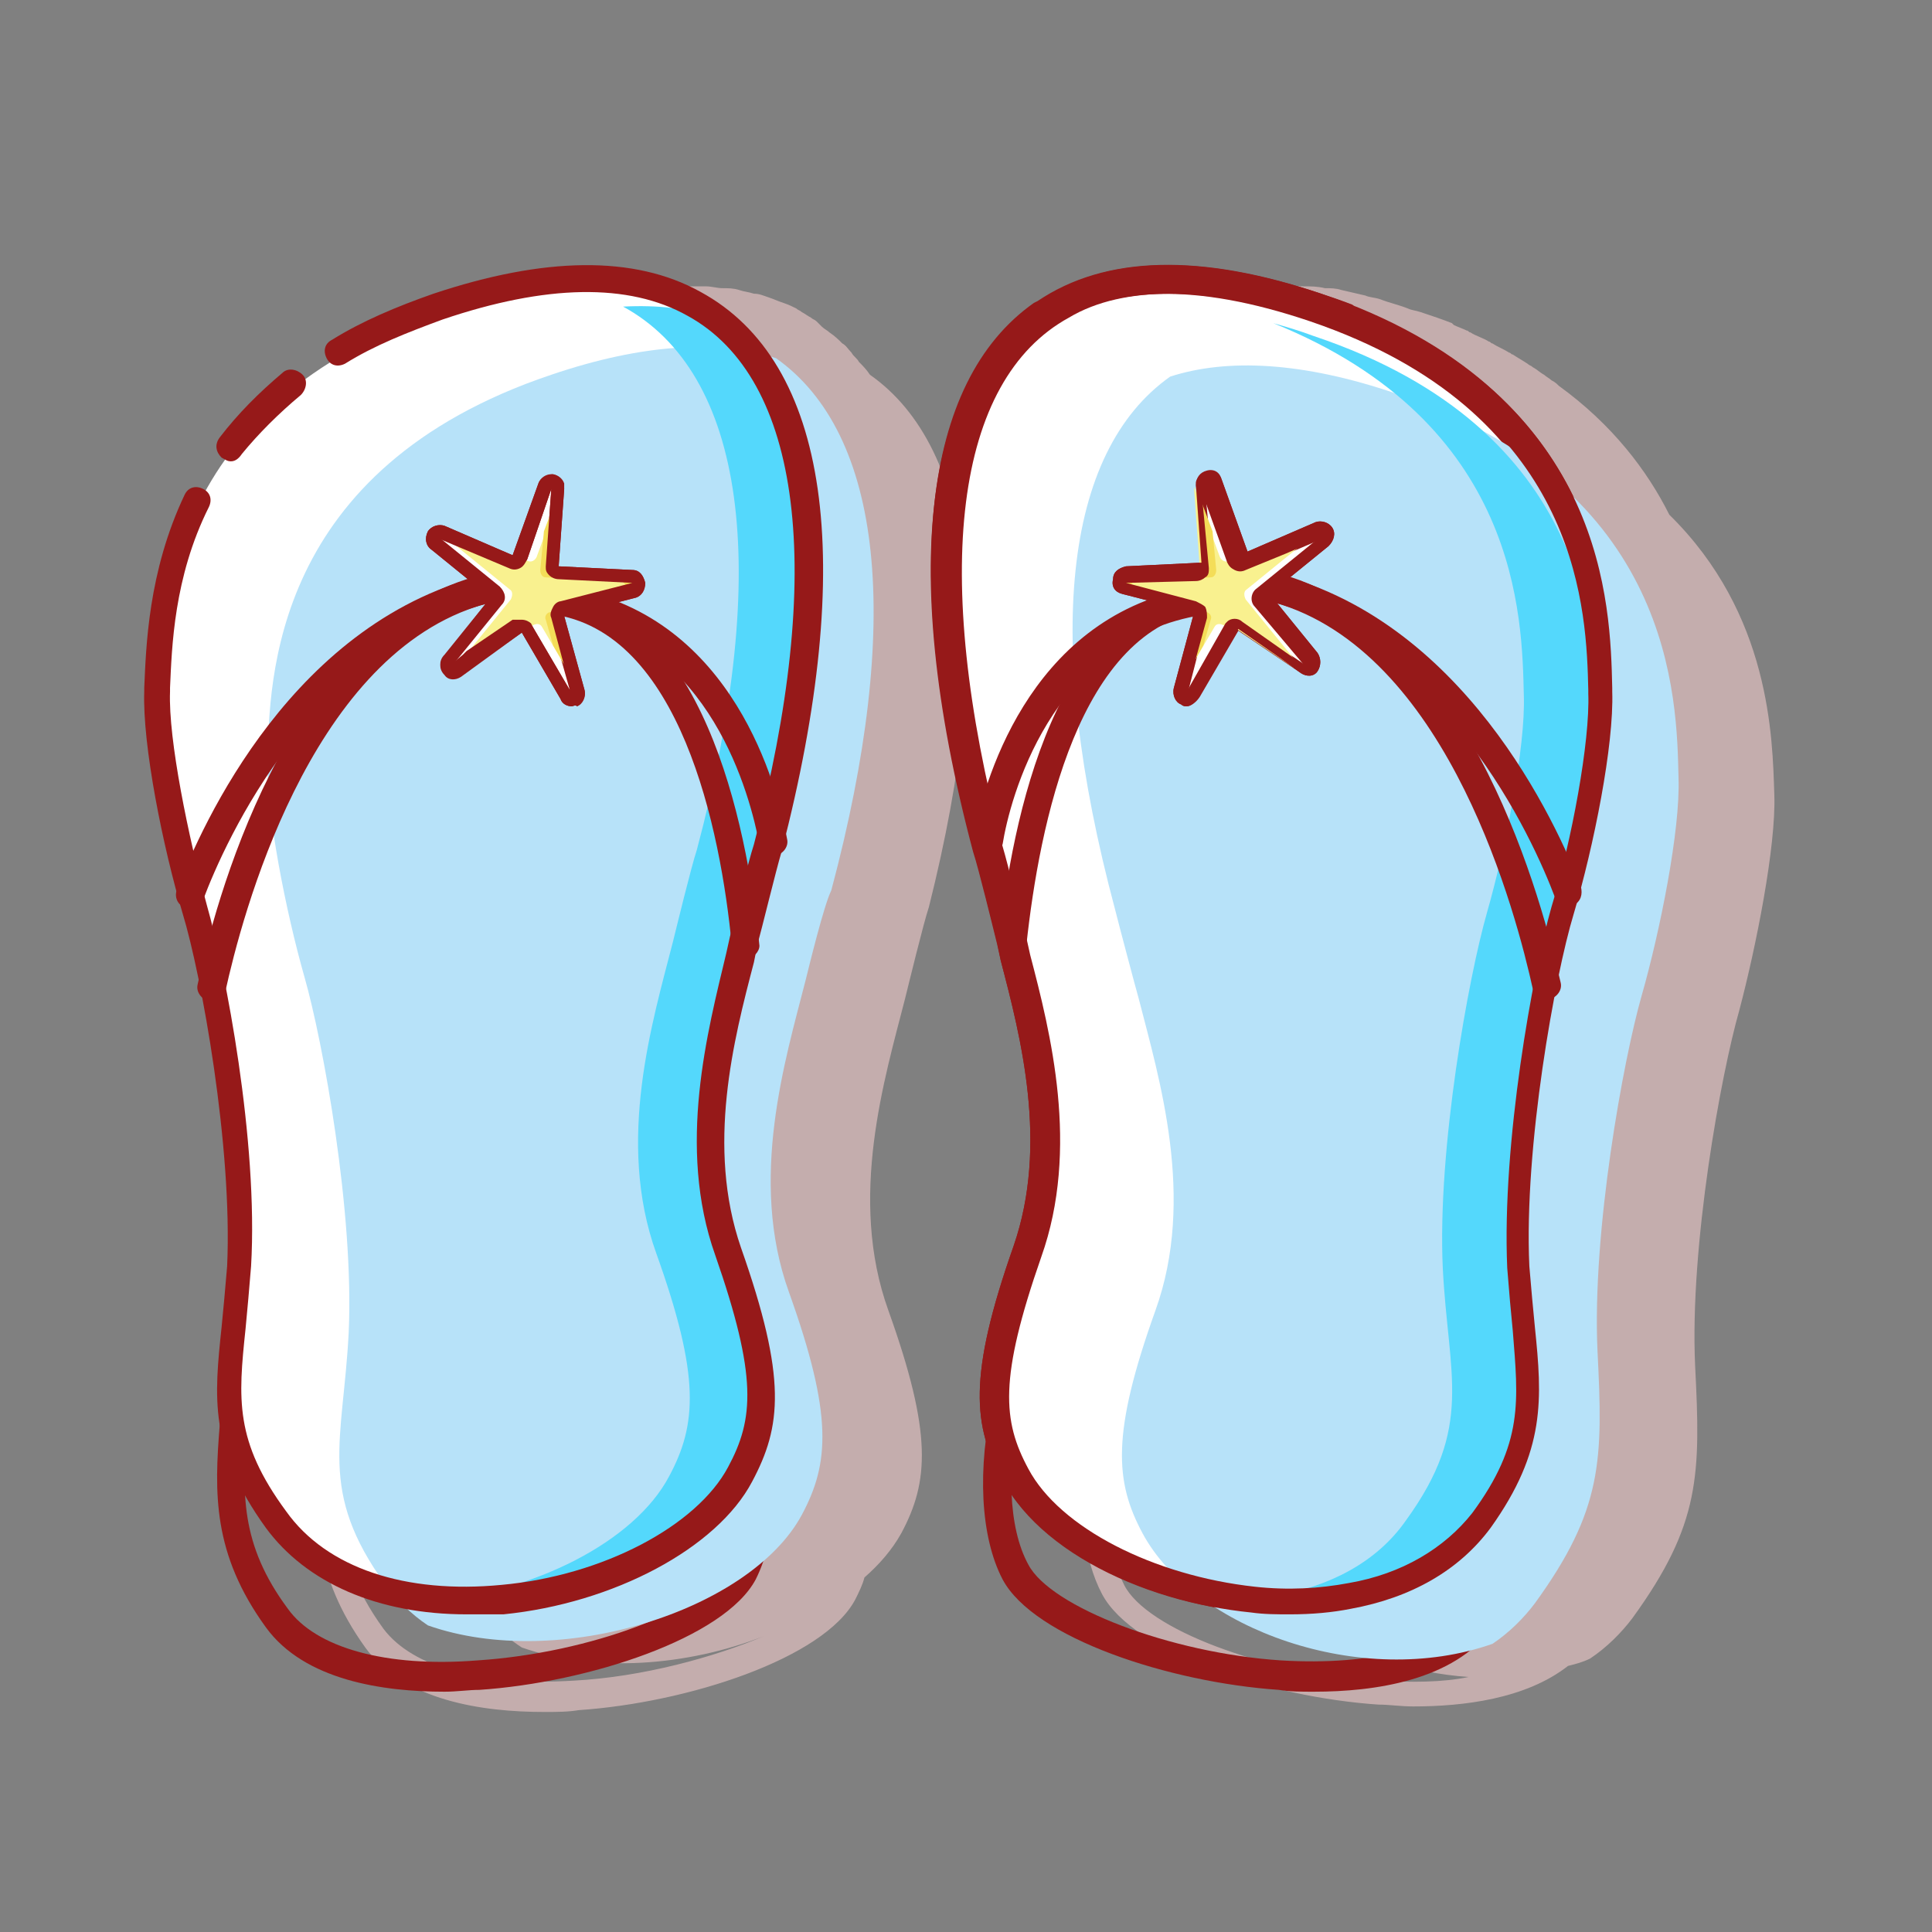 <?xml version="1.0" standalone="no"?><!DOCTYPE svg PUBLIC "-//W3C//DTD SVG 1.1//EN" "http://www.w3.org/Graphics/SVG/1.1/DTD/svg11.dtd"><svg t="1634049175594" class="icon" viewBox="0 0 1024 1024" version="1.1" xmlns="http://www.w3.org/2000/svg" p-id="8204" xmlns:xlink="http://www.w3.org/1999/xlink" width="200" height="200"><rect x="0" y="0" width="1024" height="1024" fill="#808080" stroke="none"/><defs><style type="text/css"></style></defs><path d="M461.091 198.627s-0.976 0 0 0c-1.952-2.929-3.905-4.881-5.857-6.834-0.976-1.952-2.929-2.929-3.905-4.881-1.952-1.952-2.929-3.905-4.881-4.881-1.952-1.952-3.905-3.905-6.834-5.857-0.976-0.976-2.929-1.952-3.905-2.929l-0.976-0.976-1.952-1.952c-0.976-0.976-1.952-0.976-2.929-1.952-1.952-0.976-2.929-1.952-4.881-2.929-0.976-0.976-1.952-0.976-2.929-1.952-1.952-0.976-3.905-1.952-6.834-2.929-2.929-0.976-4.881-1.952-7.81-2.929-2.929-0.976-4.881-1.952-7.81-1.952-2.929-0.976-4.881-0.976-7.81-1.952-2.929-0.976-5.857-0.976-8.786-0.976-2.929 0-5.857-0.976-8.786-0.976h-18.549c-2.929 0-5.857 0-8.786 0.976-3.905 0-7.81 0.976-11.715 1.952-2.929 0-5.857 0.976-7.81 0.976l-14.644 2.929c-1.952 0.976-3.905 0.976-5.857 0.976-7.81 1.952-14.644 3.905-22.454 6.834-150.341 50.765-154.246 165.961-155.222 208.916v1.952c-0.976 28.311 9.762 82.004 20.501 118.125 9.762 32.216 26.359 123.006 23.43 186.462-0.976 11.715-1.952 22.454-2.929 32.216 0 1.952 0 4.881-0.976 6.834-1.952 16.596-1.952 31.24 0 46.86-2.929 35.145-2.929 67.361 24.406 105.434 20.501 28.311 62.479 34.168 94.695 34.168 6.834 0 12.691 0 18.549-0.976 57.598-3.905 129.84-27.335 146.436-58.574 1.952-3.905 3.905-7.81 4.881-11.715 7.81-6.834 14.644-14.644 19.525-23.43 14.644-27.335 16.596-52.717-6.834-118.125-21.477-59.551-1.952-123.006 8.786-164.985 1.952-7.81 9.762-40.026 12.691-48.812 36.121-143.507 24.406-243.084-31.24-282.134z m-157.175 692.155c-48.812 2.929-84.933-6.834-100.553-27.335-15.62-21.477-21.477-40.026-22.454-58.574 2.929 4.881 5.857 9.762 9.762 15.62 2.929 3.905 5.857 7.81 9.762 11.715l2.929 2.929c2.929 2.929 5.857 4.881 8.786 6.834 0.976 0.976 2.929 1.952 3.905 2.929l8.786 5.857c1.952 0.976 2.929 1.952 4.881 2.929 2.929 1.952 6.834 2.929 10.739 4.881 0.976 0 1.952 0.976 2.929 0.976 0.976 0 1.952 0.976 2.929 0.976 1.952 0.976 4.881 0.976 6.834 1.952 1.952 0.976 4.881 0.976 6.834 1.952 2.929 0.976 4.881 0.976 7.81 1.952 2.929 2.929 5.857 4.881 8.786 6.834 39.05 13.667 87.862 9.762 127.888-5.857-25.382 10.739-63.456 21.477-100.553 23.43z m636.509-469.572c-0.976-30.263-1.952-95.672-55.646-148.389-11.715-23.43-30.263-47.836-58.574-68.337-0.976-0.976-1.952-1.952-3.905-2.929-0.976-0.976-2.929-1.952-3.905-2.929-1.952-0.976-3.905-2.929-5.857-3.905-0.976-0.976-1.952-0.976-2.929-1.952-2.929-1.952-4.881-2.929-7.81-4.881-0.976 0-0.976-0.976-1.952-0.976-2.929-1.952-5.857-2.929-8.786-4.881-0.976 0-0.976-0.976-1.952-0.976-2.929-1.952-6.834-2.929-9.762-4.881-0.976 0-0.976-0.976-1.952-0.976-1.952-0.976-4.881-1.952-6.834-2.929l-0.976-0.976c-4.881-1.952-10.739-3.905-16.596-5.857-2.929-0.976-4.881-0.976-6.834-1.952-4.881-1.952-9.762-2.929-14.644-4.881-2.929-0.976-5.857-0.976-7.81-1.952-3.905-0.976-8.786-1.952-12.691-2.929-2.929-0.976-5.857-0.976-8.786-0.976-3.905-0.976-7.81-0.976-10.739-0.976-2.929 0-5.857 0-8.786-0.976h-18.549c-2.929 0-5.857 0-8.786 0.976-2.929 0-5.857 0.976-7.81 0.976-2.929 0.976-5.857 0.976-8.786 1.952-2.929 0.976-4.881 0.976-7.81 1.952l-8.786 2.929-5.857 2.929c-0.976 0.976-2.929 0.976-3.905 1.952-1.952 0.976-3.905 1.952-5.857 3.905-0.976 0.976-1.952 0.976-2.929 0.976l-1.952 0.976-0.976 0.976c-1.952 0.976-3.905 2.929-5.857 3.905-1.952 0.976-3.905 2.929-4.881 3.905-1.952 1.952-3.905 3.905-5.857 6.834l-2.929 2.929c-1.952 2.929-4.881 5.857-6.834 8.786 0 0.976-0.976 0.976-0.976 1.952-1.952 3.905-4.881 7.81-6.834 11.715v0.976c-26.359 53.693-25.382 137.65 2.929 247.965 2.929 9.762 10.739 41.978 12.691 48.812l1.952 8.786c10.739 41.002 25.382 97.624 6.834 151.317-18.549 51.741-21.477 79.076-15.62 101.529-3.905 29.287-0.976 55.646 8.786 74.194 16.596 31.24 88.838 54.67 146.436 58.574 5.857 0 11.715 0.976 18.549 0.976 26.359 0 59.551-3.905 82.004-21.477 3.905-0.976 7.81-1.952 11.715-3.905 8.786-5.857 16.596-13.667 22.454-21.477 36.121-49.788 36.121-76.147 33.192-133.745-2.929-63.456 13.667-154.246 23.43-188.415 8.786-33.192 19.525-86.885 18.549-114.22z m-210.868 469.572c-59.551-3.905-122.03-27.335-133.745-50.765-4.881-9.762-7.81-22.454-8.786-37.097 0 0.976 0.976 0.976 1.952 1.952s1.952 2.929 2.929 3.905c0.976 1.952 2.929 2.929 3.905 4.881 0 0.976 0.976 0.976 0.976 1.952 13.667 13.667 32.216 25.382 52.717 34.168 0.976 0 1.952 0.976 2.929 0.976 1.952 0.976 3.905 0.976 5.857 1.952 1.952 0.976 3.905 0.976 5.857 1.952 0.976 0 2.929 0.976 3.905 0.976 2.929 0.976 4.881 1.952 7.81 1.952 0.976 0 1.952 0.976 2.929 0.976 2.929 0.976 5.857 1.952 8.786 1.952 0.976 0 1.952 0 1.952 0.976 1.952 0.976 4.881 0.976 6.834 0.976 23.43 14.644 52.717 24.406 82.004 26.359-13.667 2.929-30.263 2.929-48.812 1.952z" fill="#C4ADAD" p-id="8205"></path><path d="M235.58 896.639c-32.216 0-74.194-5.857-94.695-34.168-28.311-39.05-27.335-71.266-24.406-107.387 0-3.905 3.905-6.834 7.81-6.834s6.834 3.905 6.834 7.81c-2.929 35.145-3.905 62.479 21.477 96.648 14.644 20.501 51.741 31.24 100.553 27.335 59.551-3.905 122.03-27.335 133.745-50.765 10.739-19.525 11.715-52.717 3.905-85.909-0.976-3.905 1.952-7.81 5.857-8.786 3.905-0.976 7.81 1.952 8.786 5.857 8.786 37.097 6.834 73.218-4.881 96.648-16.596 31.24-88.838 54.67-146.436 58.574-5.857 0-11.715 0.976-18.549 0.976z" fill="#961919" p-id="8206"></path><path d="M395.683 499.309c-10.739 41.978-30.263 105.434-8.786 164.985 23.43 65.408 21.477 90.79 6.834 118.125-27.335 50.765-128.864 82.981-198.177 58.574-19.525-6.834-37.097-18.549-48.812-35.145-36.121-49.788-22.454-76.147-19.525-133.745 2.929-63.456-13.667-154.246-23.43-188.415s-20.501-87.862-19.525-115.196c0.976-41.978 1.952-154.246 150.341-204.034 63.456-21.477 112.268-18.549 145.46 4.881 56.622 40.026 67.361 139.603 29.287 282.134-3.905 7.81-11.715 40.026-13.667 47.836z" fill="#FFFFFF" p-id="8207"></path><path d="M426.923 519.81c-10.739 41.978-30.263 105.434-8.786 164.985 23.43 65.408 21.477 90.79 6.834 118.125-27.335 50.765-128.864 82.981-198.177 58.574-8.786-5.857-16.596-13.667-22.454-21.477-36.121-49.788-22.454-76.147-19.525-133.745 2.929-63.456-13.667-154.246-23.43-188.415s-20.501-87.862-19.525-115.196c0.976-41.978 1.952-154.246 150.341-204.034 48.812-16.596 88.838-18.549 119.101-8.786 56.622 40.026 67.361 139.603 29.287 282.134-3.905 7.81-11.715 40.026-13.667 47.836z" fill="#B7E2F9" p-id="8208"></path><path d="M395.683 499.309c-10.739 41.978-30.263 105.434-8.786 164.985 23.43 65.408 21.477 90.79 6.834 118.125-23.43 42.955-99.577 73.218-164.985 66.384 53.693-4.881 107.387-31.24 125.935-66.384 14.644-27.335 16.596-52.717-6.834-118.125-21.477-59.551-1.952-123.006 8.786-164.985 1.952-7.81 9.762-40.026 12.691-48.812 40.026-150.341 25.382-252.847-39.05-287.991 18.549-0.976 34.168 0.976 48.812 5.857 56.622 40.026 67.361 139.603 29.287 282.134-2.929 8.786-10.739 41.002-12.691 48.812z" fill="#54D8FC" p-id="8209"></path><path d="M100.858 480.76h-2.929c-3.905-0.976-5.857-5.857-3.905-9.762 12.691-33.192 61.503-143.507 165.961-166.937 3.905-0.976 7.81 1.952 8.786 5.857 0.976 3.905-1.952 7.81-5.857 8.786-96.648 22.454-143.507 126.911-155.222 158.151-1.952 1.952-3.905 3.905-6.834 3.905z" fill="#961919" p-id="8210"></path><path d="M112.573 530.549h-1.952c-3.905-0.976-6.834-4.881-5.857-8.786 8.786-41.978 45.883-183.533 142.531-214.773l11.715-2.929c3.905-0.976 7.81 1.952 8.786 5.857 0.976 3.905-1.952 7.81-5.857 8.786-2.929 0.976-6.834 1.952-9.762 2.929-88.838 29.287-123.983 164.009-132.769 204.034 0 2.929-3.905 4.881-6.834 4.881zM409.351 453.426c-3.905 0-6.834-2.929-6.834-5.857-4.881-25.382-25.382-107.387-102.505-121.054-2.929-0.976-4.881-0.976-7.81-0.976-3.905-0.976-6.834-3.905-5.857-8.786s3.905-6.834 8.786-5.857c2.929 0 5.857 0.976 7.81 0.976 85.909 15.62 109.339 105.434 114.22 132.769 0.976 3.905-1.952 7.81-5.857 8.786h-1.952z" fill="#961919" p-id="8211"></path><path d="M394.707 508.095c-3.905 0-6.834-2.929-6.834-6.834-5.857-61.503-27.335-166.937-95.672-175.723-3.905-0.976-6.834-3.905-5.857-7.81 0.976-3.905 3.905-6.834 7.81-5.857 78.099 9.762 101.529 123.006 108.363 189.391 0 2.929-2.929 6.834-7.81 6.834z" fill="#961919" p-id="8212"></path><path d="M336.133 312.847l-38.073 9.762c-1.952 0-2.929 1.952-1.952 3.905l10.739 39.05v0.976c0.976 3.905-3.905 5.857-5.857 2.929L279.511 333.348l-0.976-0.976c-0.976-0.976-2.929-0.976-3.905 0l-30.263 20.501-2.929 1.952c-2.929 1.952-6.834-1.952-4.881-4.881l25.382-31.24c0.976-1.952 0.976-3.905 0-4.881L230.699 288.441c-2.929-2.929 0-7.81 2.929-5.857l2.929 0.976 34.168 14.644c1.952 0.976 3.905 0 4.881-1.952v-0.976l13.667-38.073c0.976-2.929 5.857-2.929 6.834 0v0.976l-2.929 41.002c0 1.952 0.976 3.905 2.929 3.905l39.05 1.952c4.881 0.976 4.881 6.834 0.976 7.81z" fill="#FFFFFF" p-id="8213"></path><path d="M302.94 374.35c-1.952 0-4.881-0.976-5.857-3.905l-20.501-35.145-32.216 22.454c-2.929 1.952-6.834 1.952-8.786-0.976-2.929-2.929-2.929-6.834 0-9.762L259.986 316.752l-31.24-25.382c-2.929-1.952-3.905-5.857-1.952-9.762 1.952-2.929 5.857-3.905 8.786-2.929l36.121 15.62 13.667-38.073c0.976-2.929 3.905-4.881 6.834-4.881 2.929 0 5.857 1.952 6.834 4.881v2.929l-2.929 41.002 39.05 1.952c3.905 0 5.857 2.929 6.834 6.834 0 3.905-1.952 6.834-4.881 7.81L299.035 326.514l10.739 39.05c0.976 3.905-0.976 7.81-3.905 8.786-0.976-0.976-1.952 0-2.929 0z m0-7.81z m-26.359-38.073c1.952 0 3.905 0.976 4.881 1.952l0.976 1.952 19.525 33.192-10.739-38.073c-0.976-1.952 0-3.905 0.976-5.857 0.976-1.952 2.929-2.929 3.905-2.929l38.073-9.762-39.05-1.952c-1.952 0-3.905-0.976-4.881-1.952-0.976-1.952-0.976-2.929-0.976-4.881l2.929-41.002-12.691 37.097c-0.976 1.952-1.952 3.905-3.905 4.881-1.952 0.976-3.905 0.976-5.857 0l-36.121-15.62 31.24 25.382c2.929 2.929 3.905 6.834 0.976 9.762L240.461 351.896l2.929-1.952 30.263-20.501c0-0.976 0.976-0.976 2.929-0.976z m59.551-15.62l-0.976-3.905 0.976 3.905z" fill="#961919" p-id="8214"></path><path d="M336.133 312.847l-38.073 9.762c-1.952 0-2.929 1.952-1.952 3.905l10.739 39.05-19.525-33.192c-0.976-1.952-2.929-1.952-4.881-0.976l-2.929 1.952c-0.976-0.976-2.929-0.976-3.905 0l-30.263 20.501c-0.976-0.976-1.952-2.929 0-4.881l25.382-31.24c0.976-1.952 0.976-3.905 0-4.881L239.485 287.464c-0.976-0.976-0.976-1.952-0.976-2.929l34.168 14.644c1.952 0.976 3.905 0 4.881-1.952v-0.976l1.952 0.976c1.952 0.976 3.905 0 4.881-1.952l13.667-37.097v0.976l-2.929 41.002c0 1.952 0.976 3.905 2.929 3.905l39.05 1.952c2.929 0 2.929 5.857-0.976 6.834z" fill="#F9F18F" p-id="8215"></path><path d="M336.133 312.847l-38.073 9.762c-1.952 0-2.929 1.952-1.952 3.905l10.739 39.05-13.667-23.43-3.905-13.667c-0.976-1.952 0.976-3.905 1.952-3.905l38.073-9.762c3.905-0.976 2.929-6.834-0.976-6.834l-39.05-1.952c-1.952 0-2.929-1.952-2.929-3.905l1.952-20.501 8.786-23.43v0.976l-2.929 41.002c0 1.952 0.976 3.905 2.929 3.905l39.05 1.952c3.905 0 3.905 5.857 0 6.834z" fill="#F4DD58" p-id="8216"></path><path d="M302.94 374.35c-1.952 0-4.881-0.976-5.857-3.905l-20.501-35.145-21.477 15.62-10.739 7.81c-2.929 1.952-6.834 1.952-8.786-0.976-2.929-2.929-2.929-6.834 0-9.762L259.986 316.752l-31.24-25.382c-2.929-1.952-3.905-5.857-1.952-9.762 1.952-2.929 5.857-3.905 8.786-2.929l36.121 15.62 13.667-38.073c0.976-2.929 4.881-4.881 7.81-4.881 3.905 0.976 5.857 3.905 5.857 7.81l-2.929 41.002 39.05 1.952c3.905 0 5.857 2.929 6.834 6.834 0 3.905-1.952 6.834-4.881 7.81L299.035 326.514l10.739 39.05c0.976 3.905-0.976 6.834-3.905 8.786-0.976-0.976-1.952 0-2.929 0z m-26.359-45.883c1.952 0 3.905 0.976 4.881 1.952l0.976 1.952 20.501 35.145-10.739-40.026c-0.976-1.952 0-3.905 0.976-5.857 0.976-1.952 2.929-2.929 3.905-2.929l38.073-9.762-39.05-1.952c-1.952 0-3.905-0.976-4.881-1.952-1.952-1.952-1.952-2.929-1.952-4.881l2.929-41.002-12.691 37.097c-0.976 1.952-1.952 3.905-3.905 4.881-1.952 0.976-3.905 0.976-5.857 0l-37.097-15.62 31.24 25.382c2.929 2.929 3.905 6.834 0.976 9.762l-25.382 31.24 5.857-4.881 1.952-1.952 24.406-16.596h4.881z m59.551-15.62l-0.976-3.905 0.976 3.905z" fill="#961919" p-id="8217"></path><path d="M247.295 855.637c-46.86 0-84.933-16.596-106.41-45.883-30.263-41.978-27.335-69.313-23.43-106.41 0.976-9.762 1.952-20.501 2.929-32.216 2.929-63.456-13.667-154.246-23.43-186.462-10.739-36.121-21.477-89.814-20.501-118.125v-1.952c0.976-21.477 1.952-61.503 21.477-102.505 1.952-3.905 5.857-4.881 9.762-2.929s4.881 5.857 2.929 9.762c-18.549 37.097-19.525 74.194-20.501 95.672v1.952c-0.976 25.382 9.762 77.123 19.525 113.244 9.762 34.168 27.335 124.959 23.43 191.343-0.976 11.715-1.952 23.43-2.929 33.192-3.905 37.097-5.857 59.551 21.477 96.648 21.477 30.263 63.456 43.931 114.22 39.05 53.693-4.881 103.482-31.24 120.078-62.479 13.667-25.382 15.62-47.836-6.834-112.268-20.501-57.598-3.905-119.101 5.857-160.104l1.952-8.786c1.952-7.81 9.762-40.026 12.691-48.812 38.073-144.484 25.382-246.989-35.145-280.181-31.24-17.572-75.171-16.596-129.84 1.952-18.549 6.834-36.121 13.667-51.741 23.43-3.905 1.952-7.81 0.976-9.762-2.929-1.952-3.905-0.976-7.81 2.929-9.762 15.62-9.762 34.168-17.572 53.693-24.406 58.574-19.525 106.41-20.501 141.555-0.976 68.337 37.097 82.981 142.531 42.955 296.777-2.929 9.762-10.739 41.978-12.691 48.812l-1.952 9.762c-10.739 41.002-25.382 97.624-6.834 151.317 24.406 69.313 21.477 94.695 5.857 123.983-18.549 35.145-73.218 64.432-131.793 70.289h-19.525z" fill="#961919" p-id="8218"></path><path d="M122.336 244.51c-1.952 0-2.929-0.976-4.881-1.952-2.929-2.929-3.905-6.834-0.976-10.739 9.762-12.691 20.501-23.43 33.192-34.168 2.929-2.929 7.81-1.952 10.739 0.976 2.929 2.929 1.952 7.81-0.976 10.739-11.715 9.762-22.454 20.501-31.24 31.24-1.952 2.929-3.905 3.905-5.857 3.905zM696.366 896.639c-6.834 0-12.691 0-18.549-0.976-57.598-3.905-129.84-27.335-146.436-58.574-11.715-22.454-13.667-58.574-4.881-96.648 0.976-3.905 4.881-6.834 8.786-5.857 3.905 0.976 6.834 4.881 5.857 8.786-7.81 33.192-6.834 66.384 3.905 85.909 11.715 22.454 75.171 46.86 133.745 50.765 48.812 2.929 85.909-6.834 100.553-27.335 25.382-35.145 24.406-62.479 21.477-96.648 0-3.905 2.929-7.81 6.834-7.81 3.905 0 7.81 2.929 7.81 6.834 2.929 35.145 3.905 68.337-24.406 107.387-20.501 28.311-62.479 34.168-94.695 34.168z" fill="#961919" p-id="8219"></path><path d="M536.262 499.309c10.739 41.978 30.263 105.434 8.786 164.985-23.43 65.408-21.477 90.79-6.834 118.125 27.335 50.765 128.864 82.981 198.177 58.574 19.525-6.834 37.097-18.549 48.812-35.145 36.121-49.788 22.454-76.147 19.525-133.745-2.929-63.456 13.667-154.246 23.43-188.415s20.501-87.862 19.525-115.196c-0.976-41.978-1.952-154.246-150.341-204.034-63.456-21.477-112.268-18.549-145.46 4.881-56.622 40.026-67.361 139.603-29.287 282.134 2.929 7.81 11.715 40.026 13.667 47.836z" fill="#FFFFFF" p-id="8220"></path><path d="M683.675 855.637c-62.479 0-129.84-28.311-152.294-71.266-15.62-28.311-18.549-54.67 5.857-123.983 18.549-53.693 3.905-110.315-6.834-151.317l-1.952-9.762c-1.952-7.81-9.762-40.026-12.691-48.812-38.073-145.46-27.335-247.965 32.216-289.944l1.952-0.976c36.121-24.406 86.885-25.382 150.341-3.905 150.341 50.765 154.246 165.961 155.222 208.916v1.952c0.976 28.311-9.762 82.004-20.501 118.125-9.762 32.216-26.359 123.006-23.43 186.462 0.976 11.715 1.952 22.454 2.929 32.216 3.905 38.073 5.857 65.408-23.43 106.41-12.691 17.572-30.263 30.263-52.717 38.073-16.596 5.857-35.145 7.81-54.67 7.81zM543.096 497.356l1.952 8.786c10.739 41.002 26.359 102.505 5.857 160.104-22.454 64.432-20.501 86.885-6.834 112.268 26.359 48.812 124.959 78.099 189.391 55.646 19.525-6.834 35.145-17.572 44.907-32.216 27.335-37.097 24.406-59.551 21.477-96.648-0.976-9.762-1.952-20.501-2.929-33.192-2.929-66.384 13.667-157.175 23.43-191.343 10.739-36.121 20.501-87.862 19.525-113.244V365.564c-0.976-43.931-4.881-147.412-145.46-195.248-60.527-20.501-107.387-19.525-138.626 3.905l-1.952 0.976c-51.741 39.05-60.527 135.698-24.406 273.348 3.905 8.786 11.715 41.002 13.667 48.812z" fill="#961919" p-id="8221"></path><path d="M603.623 529.572c10.739 41.978 30.263 105.434 8.786 164.985-23.43 65.408-21.477 90.79-6.834 118.125 27.335 50.765 116.173 82.981 185.486 58.574 8.786-5.857 16.596-13.667 22.454-21.477 36.121-49.788 36.121-76.147 33.192-133.745-2.929-63.456 13.667-154.246 23.43-188.415s20.501-87.862 19.525-115.196c-0.976-41.978-1.952-154.246-150.341-204.034-48.812-16.596-88.838-18.549-119.101-8.786-56.622 40.026-67.361 139.603-29.287 282.134 1.952 7.81 10.739 41.002 12.691 47.836z" fill="#B7E2F9" p-id="8222"></path><path d="M828.158 495.404c-9.762 35.145-26.359 124.959-23.43 188.415 2.929 58.574 15.62 71.266-19.525 121.054-5.857 8.786-19.525 16.596-28.311 22.454-26.359 8.786-51.741 23.43-81.028 18.549 28.311-4.881 53.693-17.572 69.313-40.026 36.121-49.788 22.454-76.147 19.525-133.745-2.929-63.456 13.667-154.246 23.43-188.415s20.501-87.862 19.525-115.196c-0.976-41.002-1.952-144.484-132.769-197.201 6.834 1.952 13.667 3.905 21.477 6.834 148.389 49.788 149.365 162.056 150.341 204.034 2.929 25.382-7.81 79.076-18.549 113.244z" fill="#54D8FC" p-id="8223"></path><path d="M831.087 480.76c-2.929 0-5.857-1.952-6.834-4.881-11.715-31.24-58.574-135.698-155.222-158.151-3.905-0.976-6.834-4.881-5.857-8.786 0.976-3.905 4.881-6.834 8.786-5.857 103.482 23.43 153.27 133.745 165.961 166.937 0.976 3.905 0 7.81-3.905 9.762-0.976 0.976-1.952 0.976-2.929 0.976z" fill="#961919" p-id="8224"></path><path d="M819.372 530.549c-2.929 0-6.834-1.952-6.834-5.857-8.786-40.026-43.931-174.747-132.769-204.034-2.929-0.976-6.834-1.952-9.762-2.929-3.905-0.976-6.834-4.881-5.857-8.786 0.976-3.905 4.881-6.834 8.786-5.857l11.715 2.929c96.648 32.216 132.769 172.795 142.531 214.773 0.976 3.905-1.952 7.81-5.857 8.786-0.976 0.976-1.952 0.976-1.952 0.976zM522.595 453.426h-0.976c-3.905-0.976-6.834-4.881-5.857-8.786 4.881-27.335 28.311-116.173 114.22-132.769 2.929-0.976 4.881-0.976 7.81-0.976 3.905-0.976 7.81 1.952 8.786 5.857 0.976 3.905-1.952 7.81-5.857 8.786-2.929 0-4.881 0.976-6.834 0.976-77.123 14.644-98.6 96.648-102.505 121.054-2.929 2.929-5.857 5.857-8.786 5.857z" fill="#961919" p-id="8225"></path><path d="M536.262 508.095c-3.905 0-6.834-3.905-6.834-7.81 6.834-67.361 30.263-180.605 108.363-190.367 3.905 0 7.81 1.952 7.81 5.857 0.976 3.905-1.952 7.81-5.857 7.81-68.337 8.786-88.838 114.22-95.672 176.7 0 4.881-3.905 7.81-7.81 7.81z" fill="#961919" p-id="8226"></path><path d="M594.837 312.847l38.073 9.762c1.952 0 2.929 1.952 1.952 3.905l-10.739 39.05v0.976c-0.976 3.905 3.905 5.857 5.857 2.929l20.501-35.145 0.976-0.976c0.976-0.976 2.929-0.976 3.905 0l30.263 20.501 2.929 1.952c2.929 1.952 6.834-1.952 4.881-4.881l-25.382-31.24c-0.976-1.952-0.976-3.905 0-4.881l31.24-25.382c2.929-2.929 0-7.81-2.929-5.857l-2.929 0.976-34.168 14.644c-1.952 0.976-3.905 0-4.881-1.952v-0.976L640.72 258.177c-0.976-2.929-5.857-2.929-6.834 0v0.976l2.929 41.002c0 1.952-0.976 3.905-2.929 3.905l-39.05 1.952c-2.929 0-2.929 5.857 0 6.834z" fill="#FFFFFF" p-id="8227"></path><path d="M629.005 374.35c-0.976 0-1.952 0-2.929-0.976-2.929-0.976-4.881-4.881-3.905-8.786l10.739-40.026-38.073-9.762c-3.905-0.976-5.857-3.905-4.881-7.81 0-3.905 2.929-5.857 6.834-6.834l40.026-1.952-2.929-41.002v-1.952c0.976-2.929 3.905-4.881 6.834-5.857 2.929 0 5.857 1.952 6.834 4.881l13.667 38.073 36.121-15.62c2.929-0.976 6.834 0 8.786 2.929 1.952 2.929 0.976 6.834-1.952 9.762l-31.24 25.382 25.382 31.24c1.952 2.929 1.952 6.834 0 9.762-1.952 2.929-5.857 2.929-8.786 0.976l-33.192-22.454-20.501 35.145c-1.952 2.929-4.881 4.881-6.834 4.881z m-32.216-65.408l37.097 9.762c1.952 0.976 3.905 1.952 4.881 2.929 0.976 1.952 0.976 3.905 0.976 5.857l-9.762 38.073 20.501-34.168 0.976-0.976c1.952-1.952 5.857-1.952 7.81 0l33.192 22.454-26.359-31.24c-2.929-2.929-1.952-7.81 0.976-9.762l31.24-25.382-1.952 0.976-34.168 14.644c-1.952 0.976-3.905 0.976-5.857 0-1.952-0.976-2.929-1.952-3.905-3.905l-13.667-38.073 3.905 41.002c0 1.952 0 3.905-1.952 4.881-0.976 0.976-2.929 1.952-4.881 1.952l-39.05 0.976z m-0.976 0l-0.976 2.929 0.976-2.929z" fill="#961919" p-id="8228"></path><path d="M594.837 312.847l38.073 9.762c1.952 0 2.929 1.952 1.952 3.905l-10.739 39.05 19.525-33.192c0.976-1.952 2.929-1.952 4.881-0.976l2.929 1.952c0.976-0.976 2.929-0.976 3.905 0l30.263 20.501c0.976-0.976 1.952-2.929 0-4.881l-25.382-31.24c-0.976-1.952-0.976-3.905 0-4.881l31.24-25.382c0.976-0.976 0.976-1.952 0.976-2.929l-34.168 14.644c-1.952 0.976-3.905 0-4.881-1.952v-0.976l-1.952 0.976c-1.952 0.976-3.905 0-4.881-1.952l-13.667-37.097v0.976l2.929 41.002c0 1.952-0.976 3.905-2.929 3.905l-39.05 1.952c-1.952 0-1.952 5.857 0.976 6.834z" fill="#F9F18F" p-id="8229"></path><path d="M594.837 312.847l38.073 9.762c1.952 0 2.929 1.952 1.952 3.905l-10.739 39.05 13.667-23.43 3.905-13.667c0.976-1.952-0.976-3.905-1.952-3.905l-38.073-9.762c-3.905-0.976-2.929-6.834 0.976-6.834l39.05-1.952c1.952 0 2.929-1.952 2.929-3.905l-1.952-20.501-8.786-23.43v0.976l2.929 41.002c0 1.952-0.976 3.905-2.929 3.905l-39.05 1.952c-2.929 0-2.929 5.857 0 6.834z" fill="#F4DD58" p-id="8230"></path><path d="M629.005 374.35c-0.976 0-1.952 0-2.929-0.976-2.929-0.976-4.881-4.881-3.905-8.786l10.739-40.026-38.073-9.762c-3.905-0.976-5.857-3.905-4.881-7.81 0-3.905 2.929-5.857 6.834-6.834l40.026-1.952-2.929-41.002c0-3.905 1.952-6.834 5.857-7.81 3.905-0.976 6.834 0.976 7.81 4.881l13.667 38.073 36.121-15.62c2.929-0.976 6.834 0 8.786 2.929 1.952 2.929 0.976 6.834-1.952 9.762l-31.24 25.382 25.382 31.24c1.952 2.929 1.952 6.834 0 9.762-1.952 2.929-5.857 2.929-8.786 0.976l-10.739-7.81-22.454-15.62-20.501 35.145c-1.952 3.905-4.881 5.857-6.834 5.857z m-32.216-65.408l37.097 9.762c1.952 0.976 3.905 1.952 4.881 2.929 0.976 1.952 0.976 3.905 0.976 5.857l-10.739 39.05 20.501-36.121 0.976-0.976c1.952-1.952 5.857-1.952 7.81 0l26.359 18.549 6.834 4.881-26.359-31.24c-2.929-2.929-1.952-7.81 0.976-9.762l31.24-25.382-15.62 6.834-21.477 8.786c-1.952 0.976-3.905 0.976-5.857 0-1.952-0.976-2.929-1.952-3.905-3.905l-13.667-38.073 1.952 20.501 1.952 20.501c0 1.952 0 3.905-1.952 4.881-0.976 0.976-2.929 1.952-4.881 1.952l-37.097 0.976z m-0.976 0l-0.976 2.929 0.976-2.929z" fill="#961919" p-id="8231"></path><path d="M683.675 855.637c-6.834 0-13.667 0-20.501-0.976-58.574-5.857-112.268-34.168-131.793-70.289-15.62-28.311-18.549-54.67 5.857-123.983 18.549-53.693 3.905-110.315-6.834-151.317l-1.952-8.786c-1.952-7.81-9.762-40.026-12.691-48.812-41.002-154.246-25.382-259.68 42.955-296.777 35.145-19.525 82.981-18.549 141.555 0.976 5.857 1.952 11.715 3.905 16.596 5.857l0.976 0.976c132.769 53.693 135.698 157.175 136.674 202.082v1.952c0.976 28.311-9.762 82.004-20.501 118.125-9.762 32.216-26.359 123.006-23.43 186.462 0.976 11.715 1.952 22.454 2.929 32.216 3.905 38.073 5.857 65.408-23.43 106.41-16.596 22.454-41.978 37.097-74.194 42.955-9.762 1.952-20.501 2.929-32.216 2.929z m-63.456-699.965c-20.501 0-39.05 3.905-53.693 12.691-60.527 33.192-73.218 134.721-35.145 280.181 2.929 9.762 10.739 41.978 12.691 48.812l1.952 8.786c10.739 41.002 26.359 102.505 5.857 160.104-22.454 64.432-20.501 86.885-6.834 112.268 16.596 31.24 66.384 56.622 120.078 62.479 17.572 1.952 34.168 0.976 49.788-1.952 28.311-4.881 50.765-18.549 65.408-37.097 27.335-37.097 24.406-59.551 21.477-96.648-0.976-9.762-1.952-20.501-2.929-33.192-2.929-66.384 13.667-157.175 23.43-191.343 10.739-35.145 20.501-87.862 19.525-113.244V365.564c-0.976-41.002-3.905-137.65-126.911-188.415l-0.976-0.976c-5.857-1.952-10.739-3.905-16.596-5.857-30.263-9.762-55.646-14.644-77.123-14.644z" fill="#961919" p-id="8232"></path></svg>